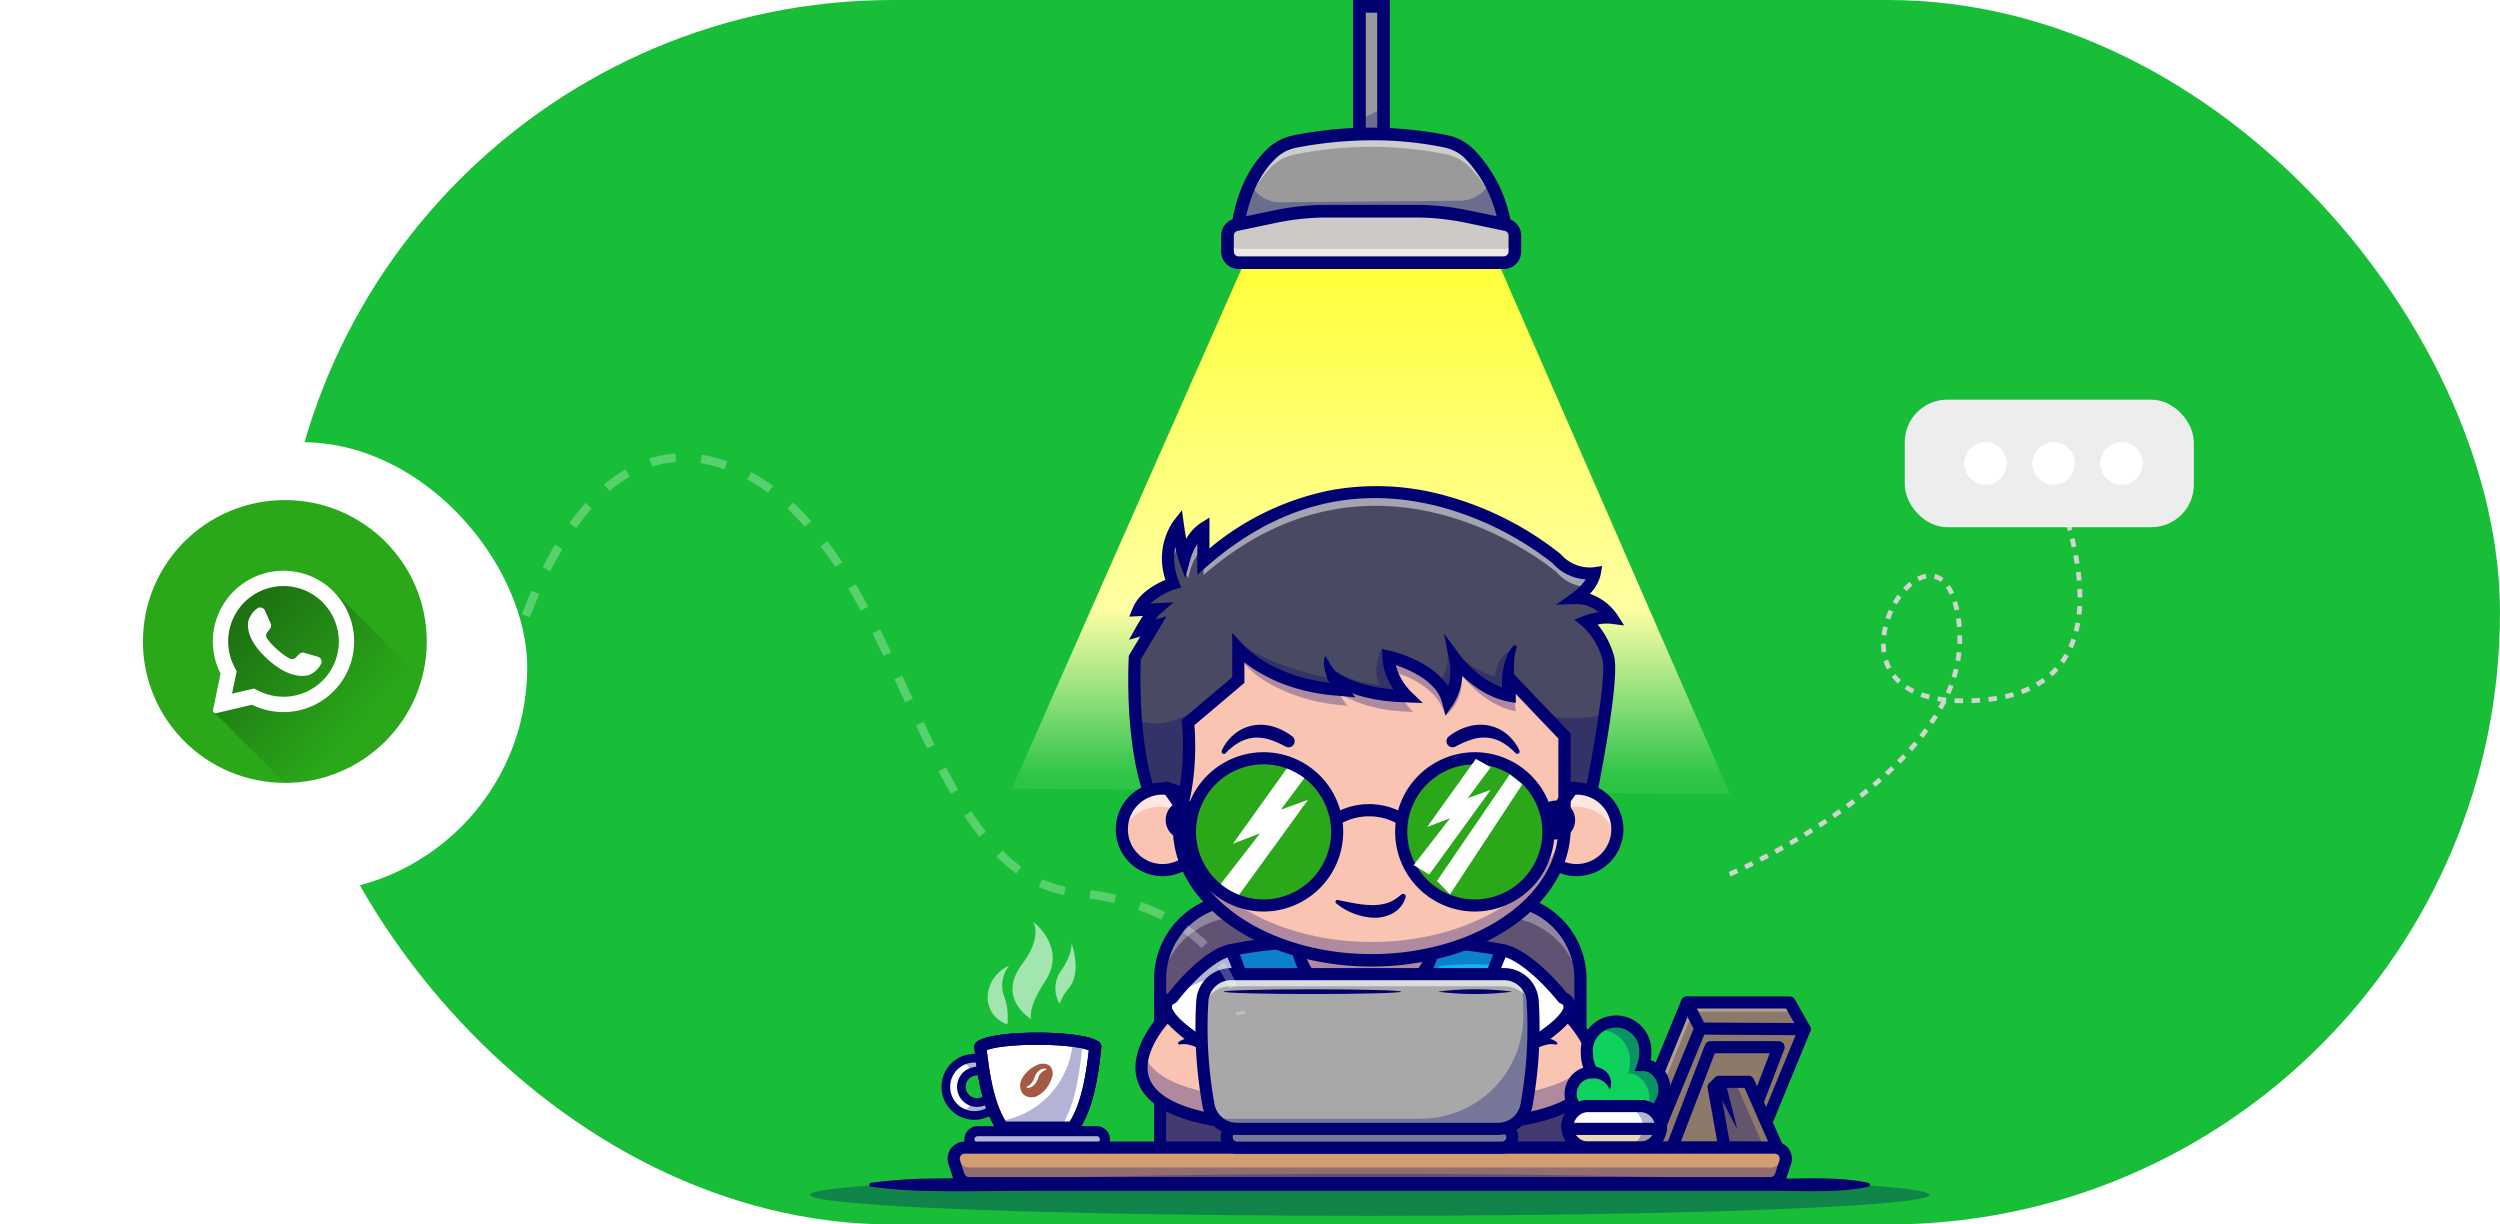 <svg xmlns="http://www.w3.org/2000/svg" xmlns:xlink="http://www.w3.org/1999/xlink" width="294" height="144" viewBox="0 0 294 144">
  <defs>
    <linearGradient id="linear-gradient" x1="0.5" y1="1.674" x2="0.5" y2="-0.3" gradientUnits="objectBoundingBox">
      <stop offset="0" stop-color="#fff"/>
      <stop offset="0.09" stop-color="#fffff8" stop-opacity="0"/>
      <stop offset="0.22" stop-color="#ffffe7" stop-opacity="0"/>
      <stop offset="0.36" stop-color="#ffffca" stop-opacity="0.102"/>
      <stop offset="0.52" stop-color="#ffffa2"/>
      <stop offset="0.69" stop-color="#ffff6e"/>
      <stop offset="0.87" stop-color="#ffff30"/>
      <stop offset="1" stop-color="#ff0"/>
    </linearGradient>
    <linearGradient id="linear-gradient-2" x1="0.164" y1="0.824" x2="0.897" y2="0.139" gradientUnits="objectBoundingBox">
      <stop offset="0" stop-color="#fff"/>
      <stop offset="0.56" stop-color="#fff"/>
      <stop offset="1" stop-color="#fff"/>
    </linearGradient>
    <linearGradient id="linear-gradient-3" x1="0.164" y1="0.824" x2="0.897" y2="0.139" xlink:href="#linear-gradient-2"/>
    <linearGradient id="linear-gradient-4" x1="0.17" y1="0.832" x2="0.874" y2="0.13" xlink:href="#linear-gradient-2"/>
    <filter id="Rectangle_15679" x="0" y="43" width="71" height="71" filterUnits="userSpaceOnUse">
      <feOffset dx="2" dy="3" input="SourceAlpha"/>
      <feGaussianBlur stdDeviation="3" result="blur"/>
      <feFlood flood-color="#465def" flood-opacity="0.141"/>
      <feComposite operator="in" in2="blur"/>
      <feComposite in="SourceGraphic"/>
    </filter>
    <linearGradient id="linear-gradient-5" x1="0.084" y1="0.138" x2="0.732" y2="0.8" gradientUnits="objectBoundingBox">
      <stop offset="0" stop-color="#1a6610"/>
      <stop offset="0.26" stop-color="#1a6610" stop-opacity="0.78"/>
      <stop offset="0.79" stop-color="#1a6610" stop-opacity="0.2"/>
      <stop offset="0.97" stop-color="#1a6610" stop-opacity="0"/>
    </linearGradient>
  </defs>
  <g id="Group_126386" data-name="Group 126386" transform="translate(16815 -3124)">
    <rect id="Rectangle_28753" data-name="Rectangle 28753" width="261" height="144" rx="72" transform="translate(-16782 3124)" fill="#18be37"/>
    <g id="_4200_3_03_Converted_" data-name="4200_3_03 [Converted]" transform="translate(-16719.766 3124)">
      <g id="Group_80804" data-name="Group 80804" transform="translate(23.76 30.893)">
        <path id="Path_259081" data-name="Path 259081" d="M601.77,844.263,629.1,782.42h29.866l27.257,62.488" transform="translate(-601.77 -782.42)" fill="url(#linear-gradient)"/>
      </g>
      <rect id="Rectangle_28754" data-name="Rectangle 28754" width="2.834" height="18.139" transform="translate(64.637 0.744)" fill="#9a9a9a"/>
      <path id="Path_259082" data-name="Path 259082" d="M1622.522,19.627H1618.2V0h4.322Zm-2.834-1.488h1.347V1.488h-1.347V18.139Z" transform="translate(-1554.307)" fill="#000072"/>
      <g id="Group_80805" data-name="Group 80805" transform="translate(64.637 12.683)" opacity="0.3">
        <path id="Path_259083" data-name="Path 259083" d="M1637.05,327.42h2.834v-6.2l-2.834,1.453Z" transform="translate(-1637.05 -321.22)" fill="#000072"/>
      </g>
      <path id="Path_259084" data-name="Path 259084" d="M1300.022,401.142a5.56,5.56,0,0,0-2.728-1.436,45.021,45.021,0,0,0-17.669.007,5.545,5.545,0,0,0-2.786,1.4c-3.8,3.6-4.09,9.429-4.09,9.429l31.6-.284a15.827,15.827,0,0,0-4.329-9.118Z" transform="translate(-1222.497 -383.087)" fill="#9a9a9a"/>
      <g id="Group_80806" data-name="Group 80806" transform="translate(50.254 15.748)" opacity="0.5">
        <path id="Path_259085" data-name="Path 259085" d="M1276.85,402.633a5.545,5.545,0,0,1,2.786-1.4,45.021,45.021,0,0,1,17.669-.007,5.557,5.557,0,0,1,2.728,1.436,15.143,15.143,0,0,1,4.029,7.6l.3,0a15.827,15.827,0,0,0-4.329-9.118,5.56,5.56,0,0,0-2.728-1.436,45.021,45.021,0,0,0-17.669.007,5.545,5.545,0,0,0-2.786,1.4c-3.8,3.6-4.09,9.429-4.09,9.429l.193,0A14.531,14.531,0,0,1,1276.85,402.633Z" transform="translate(-1272.76 -398.834)" fill="#fff"/>
      </g>
      <g id="Group_80807" data-name="Group 80807" transform="translate(50.253 21.432)" opacity="0.3">
        <path id="Path_259086" data-name="Path 259086" d="M1302.505,542.81a3.961,3.961,0,0,1-3.51,2.167l-21.117.19a3.972,3.972,0,0,1-3.583-2.166,17.211,17.211,0,0,0-1.545,5.834l31.6-.283A18.7,18.7,0,0,0,1302.505,542.81Z" transform="translate(-1272.75 -542.81)" fill="#000072"/>
      </g>
      <path id="Path_259087" data-name="Path 259087" d="M1252.95,393.32l.039-.787c.012-.25.346-6.17,4.321-9.933a6.27,6.27,0,0,1,3.159-1.592,45.976,45.976,0,0,1,17.959,0h0a6.289,6.289,0,0,1,3.093,1.629,16.515,16.515,0,0,1,4.547,9.534l.139.855Zm16.723-11.711a48.006,48.006,0,0,0-8.927.861,4.785,4.785,0,0,0-2.412,1.211c-2.743,2.6-3.55,6.485-3.776,8.137l29.885-.268a14.634,14.634,0,0,0-3.955-7.846,4.8,4.8,0,0,0-2.363-1.243h0A41.494,41.494,0,0,0,1269.673,381.609Z" transform="translate(-1203.478 -365.113)" fill="#000072"/>
      <path id="Path_259088" data-name="Path 259088" d="M1277.848,631.854v1.872a1.312,1.312,0,0,1-1.312,1.313h-31.173a1.312,1.312,0,0,1-1.312-1.312v-1.872a1.313,1.313,0,0,1,1.044-1.285l4.57-.955a29.955,29.955,0,0,1,6.129-.634h10.314a29.956,29.956,0,0,1,6.129.634l4.569.955A1.312,1.312,0,0,1,1277.848,631.854Z" transform="translate(-1194.93 -604.145)" fill="#ccc9c6"/>
      <g id="Group_80808" data-name="Group 80808" transform="translate(49.12 27.951)" opacity="0.6">
        <path id="Path_259089" data-name="Path 259089" d="M1276.525,709.223h-31.173a1.312,1.312,0,0,1-1.312-1.312v1.629a1.312,1.312,0,0,0,1.312,1.312h31.173a1.312,1.312,0,0,0,1.312-1.312V707.91A1.312,1.312,0,0,1,1276.525,709.223Z" transform="translate(-1244.04 -707.91)" fill="#fff"/>
      </g>
      <path id="Path_259090" data-name="Path 259090" d="M1258.429,617.686h-31.173a2.059,2.059,0,0,1-2.056-2.057v-1.872a2.065,2.065,0,0,1,1.636-2.013l4.569-.955a30.78,30.78,0,0,1,6.281-.649H1248a30.781,30.781,0,0,1,6.281.649l4.569.955a2.065,2.065,0,0,1,1.636,2.013v1.872A2.059,2.059,0,0,1,1258.429,617.686Zm-20.743-6.058a29.261,29.261,0,0,0-5.977.618l-4.57.955a.571.571,0,0,0-.452.556v1.872a.569.569,0,0,0,.569.569h31.173a.569.569,0,0,0,.569-.569v-1.872a.571.571,0,0,0-.452-.556l-4.57-.955a29.279,29.279,0,0,0-5.976-.618Z" transform="translate(-1176.824 -586.049)" fill="#000072"/>
      <path id="Path_259091" data-name="Path 259091" d="M411.878,3155.114a3.364,3.364,0,0,1-5.67,2.455,3.376,3.376,0,0,1,0-4.91,3.367,3.367,0,0,1,5.67,2.455Zm-1.225,0a1.89,1.89,0,0,0-.161-.757,1.911,1.911,0,0,0-.451-.621,1.836,1.836,0,0,0-1.378-.463,1.848,1.848,0,0,0,0,3.682,1.834,1.834,0,0,0,1.378-.463,1.857,1.857,0,0,0,.612-1.378Z" transform="translate(-389.153 -3027.303)" fill="#fff"/>
      <g id="Group_80809" data-name="Group 80809" transform="translate(17.823 124.443)" opacity="0.3">
        <path id="Path_259092" data-name="Path 259092" d="M455.38,3152.8a3.366,3.366,0,0,0-3.613-.861,3.526,3.526,0,0,0-.377.17,3.333,3.333,0,0,1,.925.691,3.239,3.239,0,0,1,.405.529,1.828,1.828,0,0,1,1.735.4,1.857,1.857,0,0,1,.612,1.378,1.887,1.887,0,0,1-.161.757,1.914,1.914,0,0,1-.451.621,1.834,1.834,0,0,1-1.378.463,1.863,1.863,0,0,1-.357-.066,3.276,3.276,0,0,1-.405.529,3.323,3.323,0,0,1-.925.691,3.476,3.476,0,0,0,.377.17,3.367,3.367,0,0,0,3.613-5.466Z" transform="translate(-451.39 -3151.736)" fill="#000072"/>
      </g>
      <path id="Path_259093" data-name="Path 259093" d="M396.115,3146.6a3.856,3.856,0,0,1-2.658-1.052,3.885,3.885,0,0,1,0-5.648,3.871,3.871,0,0,1,5.483.173,3.877,3.877,0,0,1-2.653,6.523c-.056,0-.113,0-.17,0Zm0-6.735a2.839,2.839,0,0,0-1.955.773,2.867,2.867,0,0,0,0,4.174,2.859,2.859,0,0,0,4.809-2.087v0a2.846,2.846,0,0,0-.772-1.951,2.9,2.9,0,0,0-1.956-.9c-.042,0-.085,0-.128,0Zm.308,5.216q-.1,0-.2-.009a2.355,2.355,0,0,1-1.559-3.913,2.378,2.378,0,0,1,1.561-.782,2.333,2.333,0,0,1,1.763.592,2.439,2.439,0,0,1,.575.791,2.382,2.382,0,0,1,.205.96v.009a2.387,2.387,0,0,1-.206.961,2.421,2.421,0,0,1-.57.786,2.339,2.339,0,0,1-1.565.605Zm0-3.7c-.037,0-.073,0-.109,0a1.35,1.35,0,0,0-.889.446,1.335,1.335,0,0,0,0,1.774,1.351,1.351,0,0,0,.89.448,1.329,1.329,0,0,0,.993-.334,1.345,1.345,0,0,0,.445-1,1.376,1.376,0,0,0-.117-.55,1.407,1.407,0,0,0-.332-.455A1.33,1.33,0,0,0,396.417,3141.383Z" transform="translate(-376.753 -3014.91)" fill="#000072"/>
      <path id="Path_259094" data-name="Path 259094" d="M518.951,3104.185h-8.272c-1.522-2.207-2.211-5.474-2.619-9.537,1.766-1.257,11.575-1.257,13.51,0C521.162,3098.711,520.473,3101.978,518.951,3104.185Z" transform="translate(-488 -2971.554)" fill="#fff"/>
      <path id="Path_259095" data-name="Path 259095" d="M501.612,3087.555h-8.271a.713.713,0,0,1-.587-.308c-1.435-2.081-2.255-5.033-2.742-9.871a.711.711,0,0,1,.3-.652c1.4-1,5.792-1.074,7.1-1.074s5.7.076,7.207,1.057a.713.713,0,0,1,.321.669c-.486,4.838-1.307,7.79-2.742,9.87a.712.712,0,0,1-.587.308Zm-7.887-1.426h7.5c1.108-1.777,1.809-4.406,2.244-8.407-2.245-.852-9.869-.862-11.991-.015.434,4.009,1.136,6.643,2.245,8.423Z" transform="translate(-470.661 -2954.211)" fill="#000072"/>
      <path id="Path_259096" data-name="Path 259096" d="M518.951,3104.185h-8.272c-1.522-2.207-2.211-5.474-2.619-9.537,1.766-1.257,11.575-1.257,13.51,0C521.162,3098.711,520.473,3101.978,518.951,3104.185Z" transform="translate(-488 -2971.554)" fill="#fff"/>
      <g id="Group_80810" data-name="Group 80810" transform="translate(28.888 110.897)" opacity="0.6">
        <path id="Path_259097" data-name="Path 259097" d="M733.522,2808.66s.229,1.12-1.2,3.232a3.541,3.541,0,0,0-.178,3.921,5.83,5.83,0,0,1,1.145-1.935C734.769,2811.969,733.522,2808.66,733.522,2808.66Z" transform="translate(-731.642 -2808.66)" fill="#fff"/>
      </g>
      <g id="Group_80811" data-name="Group 80811" transform="translate(20.91 113.573)" opacity="0.6">
        <path id="Path_259098" data-name="Path 259098" d="M532.106,2876.44a3.7,3.7,0,0,0-.611,3.5,7.239,7.239,0,0,1,.407,3.394,3.329,3.329,0,0,1-2.316-3.038,4.116,4.116,0,0,1,2.52-3.854Z" transform="translate(-529.58 -2876.44)" fill="#fff"/>
      </g>
      <g id="Group_80812" data-name="Group 80812" transform="translate(23.838 108.414)" opacity="0.6">
        <path id="Path_259099" data-name="Path 259099" d="M606.172,2745.79s1.147,1.711-1.274,4.922c-3.123,4.141,1.052,6.517,1.052,6.517s-.535-1.2,1.6-4.413c2.681-4.039-1.374-7.026-1.374-7.026Z" transform="translate(-603.739 -2745.79)" fill="#fff"/>
      </g>
      <path id="Path_259100" data-name="Path 259100" d="M629.86,3168.257a1.508,1.508,0,0,0-1.568.037l-.047.024a3.517,3.517,0,0,0-1.657,1.605,1.707,1.707,0,0,0-.03,1.36,1.089,1.089,0,0,0,.469.538,1.437,1.437,0,0,0,.585.188,1.644,1.644,0,0,0,.827-.145,3.471,3.471,0,0,0,1.665-2v0l.017-.049a1.318,1.318,0,0,0-.262-1.557Zm-.748.7a1.4,1.4,0,0,0-.558.786,2.159,2.159,0,0,1-.341.664,1.4,1.4,0,0,1-.5.413c-.339.15-.543.065-.528,0s.186-.121.4-.294a1.515,1.515,0,0,0,.305-.351,2.47,2.47,0,0,0,.24-.525,1.754,1.754,0,0,1,.37-.631,1.259,1.259,0,0,1,.511-.335c.33-.1.527-.028.514.027s-.187.1-.405.245Z" transform="translate(-601.697 -3042.969)" fill="#a55942"/>
      <path id="Path_259101" data-name="Path 259101" d="M501.612,3087.555h-8.271a.713.713,0,0,1-.587-.308c-1.435-2.081-2.255-5.033-2.742-9.871a.711.711,0,0,1,.3-.652c1.4-1,5.792-1.074,7.1-1.074s5.7.076,7.207,1.057a.713.713,0,0,1,.321.669c-.486,4.838-1.307,7.79-2.742,9.87a.712.712,0,0,1-.587.308Zm-7.887-1.426h7.5c1.108-1.777,1.809-4.407,2.244-8.407-2.245-.852-9.869-.862-11.991-.015.434,4.009,1.136,6.643,2.245,8.423Z" transform="translate(-470.661 -2954.211)" fill="#000072"/>
      <path id="Path_259102" data-name="Path 259102" d="M490.369,3371.045h-14a.967.967,0,1,1,0-1.935h14a.967.967,0,1,1,0,1.935Z" transform="translate(-456.629 -3236.085)" fill="#fff"/>
      <g id="Group_80813" data-name="Group 80813" transform="translate(18.771 133.026)" opacity="0.3">
        <path id="Path_259103" data-name="Path 259103" d="M490.369,3371.045h-14a.967.967,0,1,1,0-1.935h14a.967.967,0,1,1,0,1.935Z" transform="translate(-475.4 -3369.11)" fill="#000072"/>
      </g>
      <path id="Path_259104" data-name="Path 259104" d="M475.961,3357.229h-14a1.559,1.559,0,1,1,0-3.119h14a1.559,1.559,0,1,1,0,3.119Zm-14-1.935a.375.375,0,0,0,0,.75h14a.375.375,0,0,0,0-.75Z" transform="translate(-442.222 -3221.677)" fill="#000072"/>
      <path id="Path_259105" data-name="Path 259105" d="M1092.853,2709.4H1043.42v-19.887a9.292,9.292,0,0,1,9.292-9.292h30.85a9.292,9.292,0,0,1,9.292,9.292Z" transform="translate(-1002.222 -2574.395)" fill="#5f5272"/>
      <g id="Group_80814" data-name="Group 80814" transform="translate(41.199 119.732)" opacity="0.3">
        <path id="Path_259106" data-name="Path 259106" d="M1079.607,3045.881h-22.717a13.461,13.461,0,0,1-13.461-13.461v15.273h49.433v-15.068a13.255,13.255,0,0,1-13.255,13.255Z" transform="translate(-1043.43 -3032.42)" fill="#000072"/>
      </g>
      <g id="Group_80815" data-name="Group 80815" transform="translate(41.198 105.825)" opacity="0.3">
        <path id="Path_259107" data-name="Path 259107" d="M1083.562,2680.21h-30.85a9.292,9.292,0,0,0-9.292,9.292v2.046a9.292,9.292,0,0,1,9.292-9.292h30.85a9.292,9.292,0,0,1,9.292,9.292V2689.5A9.292,9.292,0,0,0,1083.562,2680.21Z" transform="translate(-1043.42 -2680.21)" fill="#fff"/>
      </g>
      <path id="Path_259108" data-name="Path 259108" d="M1075.516,2692.765h-49.433a.713.713,0,0,1-.713-.713v-19.887a10.016,10.016,0,0,1,10-10h30.85a10.016,10.016,0,0,1,10.005,10v19.887a.713.713,0,0,1-.713.713Zm-48.721-1.426H1074.8v-19.175a8.589,8.589,0,0,0-8.579-8.579h-30.85a8.589,8.589,0,0,0-8.579,8.579v19.175Z" transform="translate(-984.884 -2557.048)" fill="#000072"/>
      <path id="Path_259109" data-name="Path 259109" d="M2044.13,3033.2v-9.338c1.592,1.089,4.264-.041,4.264-.041,2.448-1.519,3.609-2.633,4.085-3.44C2052.479,3020.38,2063.77,3031.212,2044.13,3033.2Z" transform="translate(-1963.42 -2901.124)" fill="#f9c4b2"/>
      <path id="Path_259110" data-name="Path 259110" d="M2026.793,3016.563a.713.713,0,0,1-.713-.713v-9.337a.713.713,0,0,1,1.115-.588c1.011.691,2.847.187,3.536-.089,2.518-1.569,3.455-2.587,3.8-3.166a.713.713,0,0,1,1.107-.152c.187.179,4.558,4.435,3.182,8.428-1.044,3.028-5.066,4.917-11.953,5.613a.646.646,0,0,1-.072,0Zm.713-8.982v7.473c5.724-.68,9.163-2.255,9.964-4.57.826-2.39-1.228-5.15-2.265-6.341a17.081,17.081,0,0,1-3.771,2.934.772.772,0,0,1-.1.051A7.113,7.113,0,0,1,2027.505,3007.581Z" transform="translate(-1946.083 -2883.776)" fill="#000072"/>
      <ellipse id="Ellipse_6691" data-name="Ellipse 6691" cx="9.47" cy="7.346" rx="9.47" ry="7.346" transform="translate(55.734 107.183)" fill="#f9c4b2"/>
      <path id="Path_259111" data-name="Path 259111" d="M1069.748,2838.12c.03,1.609-.444,2.509-1.12,2.983v0c-1.544,1.087-4.132-.043-4.132-.043-2.375-1.52-3.5-2.634-3.961-3.44-.843-1.465.491-1.912.491-1.912s2.851-3.8,5.77-5.228a5.8,5.8,0,0,1,1.1-.373S1069.646,2832.843,1069.748,2838.12Z" transform="translate(-1018.392 -2718.366)" fill="#fff"/>
      <path id="Path_259112" data-name="Path 259112" d="M1049.606,2824.949a7.541,7.541,0,0,1-2.707-.571.7.7,0,0,1-.1-.053,12.774,12.774,0,0,1-4.2-3.685,2.118,2.118,0,0,1-.263-1.856,1.888,1.888,0,0,1,.916-.987c.575-.74,3.175-3.955,5.914-5.292a6.476,6.476,0,0,1,1.238-.423.713.713,0,0,1,.775.306c.076.119,1.861,2.965,1.966,8.38h0a4.018,4.018,0,0,1-1.38,3.55c-.014.011-.028.022-.043.032a3.634,3.634,0,0,1-2.122.6Zm-2.087-1.857c.654.271,2.384.762,3.356.115l.033-.025a2.7,2.7,0,0,0,.817-2.386h0a17.485,17.485,0,0,0-1.5-7.18,3.509,3.509,0,0,0-.43.169c-2.727,1.332-5.485,4.979-5.513,5.015a.716.716,0,0,1-.343.248.519.519,0,0,0-.268.245.887.887,0,0,0,.168.636c.333.58,1.241,1.6,3.677,3.162Z" transform="translate(-1001.081 -2701.028)" fill="#000072"/>
      <path id="Path_259113" data-name="Path 259113" d="M999.221,3023.863v9.335c-19.041-1.986-8.093-12.818-8.093-12.818.462.806,1.586,1.92,3.961,3.44,0,0,2.589,1.13,4.132.043Z" transform="translate(-948.985 -2901.124)" fill="#f9c4b2"/>
      <g id="Group_80816" data-name="Group 80816" transform="translate(80.71 123.919)" opacity="0.3">
        <path id="Path_259114" data-name="Path 259114" d="M2044.13,3143.548v3.087c10.944-1.106,12.283-4.96,11.324-8.155C2054.634,3140.73,2051.651,3142.788,2044.13,3143.548Z" transform="translate(-2044.13 -3138.48)" fill="#000072"/>
      </g>
      <g id="Group_80817" data-name="Group 80817" transform="translate(39.011 123.92)" opacity="0.3">
        <path id="Path_259115" data-name="Path 259115" d="M988.274,3138.5c-.93,3.2.368,7.048,10.978,8.154v-3.087C991.961,3142.807,989.069,3140.75,988.274,3138.5Z" transform="translate(-988.028 -3138.5)" fill="#000072"/>
      </g>
      <path id="Path_259116" data-name="Path 259116" d="M981.873,3016.574a.624.624,0,0,1-.074,0c-6.634-.692-10.531-2.558-11.581-5.547-1.408-4,2.878-8.305,3.061-8.487a.713.713,0,0,1,1.12.152c.332.579,1.24,1.6,3.677,3.161.661.274,2.422.773,3.388.093a.713.713,0,0,1,1.123.583v9.335a.713.713,0,0,1-.713.713Zm-8.153-12.4c-1.02,1.215-3,3.988-2.157,6.379.8,2.281,4.116,3.834,9.6,4.51V3007.6a6.788,6.788,0,0,1-3.7-.463.7.7,0,0,1-.1-.053,16.788,16.788,0,0,1-3.636-2.909Z" transform="translate(-931.638 -2883.787)" fill="#000072"/>
      <path id="Path_259117" data-name="Path 259117" d="M1099.258,3090.667a2.392,2.392,0,0,0-.259-.138c-.094-.046-.19-.089-.287-.129a5,5,0,0,0-.6-.206,2.451,2.451,0,0,0-1.232-.066l-.013,0a.161.161,0,0,1-.137-.284,2.409,2.409,0,0,1,.678-.354,4.1,4.1,0,0,1,.743-.17,5.793,5.793,0,0,1,.755-.054c.126,0,.252,0,.38.006a3.877,3.877,0,0,1,.4.033l.1.014a.741.741,0,1,1-.525,1.345Z" transform="translate(-1053.369 -2967.291)" fill="#000072"/>
      <path id="Path_259118" data-name="Path 259118" d="M2132.142,3089.309a3.827,3.827,0,0,1,.4-.033c.127-.005.253-.008.38-.006a5.865,5.865,0,0,1,.754.054,4.057,4.057,0,0,1,.743.17,2.426,2.426,0,0,1,.678.354.161.161,0,0,1-.137.285l-.012,0a2.455,2.455,0,0,0-1.231.066,4.836,4.836,0,0,0-.6.207c-.1.04-.193.083-.287.128a2.483,2.483,0,0,0-.259.138.741.741,0,1,1-.529-1.344l.1-.014Z" transform="translate(-2047.257 -2967.292)" fill="#000072"/>
      <path id="Path_259119" data-name="Path 259119" d="M1284.948,2817.561v12.223h-30.475v-12.223c.677-.475,1.151-1.375,1.12-2.984-.1-5.276-1.853-8.01-1.853-8.01a51.372,51.372,0,0,1,7.769-.968s.159,6.619,7.967,6.619,8.215-6.619,8.215-6.619a54.619,54.619,0,0,1,8.016.968s-1.808,2.733-1.912,8.01a3.246,3.246,0,0,0,1.152,2.984Z" transform="translate(-1204.238 -2694.823)" fill="#11b6ef"/>
      <path id="Path_259120" data-name="Path 259120" d="M1267.621,2813.164h-30.475a.713.713,0,0,1-.713-.713v-12.223a.714.714,0,0,1,.3-.583,2.7,2.7,0,0,0,.817-2.386,16,16,0,0,0-1.742-7.641.714.714,0,0,1,.426-1.073,49.976,49.976,0,0,1,7.9-.987.713.713,0,0,1,.762.694c.007.24.261,5.923,7.255,5.923s7.5-5.684,7.5-5.926a.715.715,0,0,1,.76-.691,53.156,53.156,0,0,1,8.139.986.713.713,0,0,1,.424,1.085,15.589,15.589,0,0,0-1.794,7.63,2.651,2.651,0,0,0,.843,2.381.713.713,0,0,1,.31.588v12.223a.713.713,0,0,1-.713.713Zm-29.762-1.425h29.049v-11.166a4.162,4.162,0,0,1-1.152-3.343,18.689,18.689,0,0,1,1.552-7.495,61.255,61.255,0,0,0-6.321-.71c-.331,1.858-1.86,6.574-8.838,6.574s-8.269-4.712-8.591-6.572a57.528,57.528,0,0,0-6.086.707,19.179,19.179,0,0,1,1.508,7.5,4.228,4.228,0,0,1-1.12,3.337v11.171Z" transform="translate(-1186.91 -2677.491)" fill="#000072"/>
      <g id="Group_80818" data-name="Group 80818" transform="translate(43.438 110.488)" opacity="0.3">
        <path id="Path_259121" data-name="Path 259121" d="M1100.141,2804.607s4.349-3.607,14.907-2.686c0,0-1.05,3.433,3.668,4.383s12.117-4.888,12.117-4.888,6.34-.878,11.248.919a5.776,5.776,0,0,0-3.909-2.786c-2.719-.475-8.016-.967-8.016-.967s-18.46-1.091-23.952.967a14.18,14.18,0,0,0-6.064,5.058Z" transform="translate(-1100.14 -2798.294)" fill="#000072"/>
      </g>
      <path id="Path_259122" data-name="Path 259122" d="M2024.4,2837.622c-.477.807-1.638,1.92-4.085,3.44,0,0-2.672,1.13-4.265.041a3.245,3.245,0,0,1-1.152-2.983c.1-5.277,1.912-8.01,1.912-8.01a6.153,6.153,0,0,1,1.132.373c3.01,1.426,5.95,5.228,5.95,5.228s1.377.448.507,1.912Z" transform="translate(-1935.335 -2718.366)" fill="#fff"/>
      <path id="Path_259123" data-name="Path 259123" d="M2000.483,2824.936a3.8,3.8,0,0,1-2.171-.594,3.943,3.943,0,0,1-1.463-3.586c.107-5.421,1.952-8.27,2.031-8.389a.713.713,0,0,1,.765-.3,6.731,6.731,0,0,1,1.268.421c2.822,1.336,5.5,4.554,6.093,5.289a1.907,1.907,0,0,1,.952,1.006,2.091,2.091,0,0,1-.28,1.852c-.628,1.062-2.042,2.266-4.323,3.682a.694.694,0,0,1-.1.051A7.938,7.938,0,0,1,2000.483,2824.936Zm2.5-1.224h0Zm-3.154-10.116a16.965,16.965,0,0,0-1.551,7.188,2.65,2.65,0,0,0,.843,2.381c1.011.691,2.848.187,3.536-.089,2.519-1.569,3.455-2.586,3.8-3.165h0a.856.856,0,0,0,.173-.619.558.558,0,0,0-.3-.255.678.678,0,0,1-.333-.238c-.029-.037-2.875-3.685-5.692-5.02a3.8,3.8,0,0,0-.476-.181Z" transform="translate(-1918.004 -2701.017)" fill="#000072"/>
      <path id="Path_259124" data-name="Path 259124" d="M2455.5,2988.862l-5.733,13.93H2434.63l7.026-17.072h12.071Z" transform="translate(-2338.501 -2867.833)" fill="#8c7969"/>
      <g id="Group_80819" data-name="Group 80819" transform="translate(96.129 117.888)" opacity="0.3">
        <path id="Path_259125" data-name="Path 259125" d="M2442.374,2986.8h11.963l-.61-1.082h-12.071l-7.026,17.072h1.163Z" transform="translate(-2434.63 -2985.72)" fill="#fff"/>
      </g>
      <path id="Path_259126" data-name="Path 259126" d="M2432.423,2986.158h-15.135a.714.714,0,0,1-.66-.985l7.026-17.072a.713.713,0,0,1,.659-.441h12.071a.713.713,0,0,1,.621.363l1.772,3.143a.714.714,0,0,1,.038.621l-5.733,13.93a.712.712,0,0,1-.659.441Zm-14.072-1.426h13.594l5.419-13.168-1.4-2.479h-11.177l-6.439,15.647Z" transform="translate(-2321.158 -2850.485)" fill="#000072"/>
      <path id="Path_259127" data-name="Path 259127" d="M2558.874,3114.127a.714.714,0,0,1-.665-.968l4.16-10.844H2555.9l-4.356,11.354a.713.713,0,1,1-1.331-.51l4.531-11.812a.714.714,0,0,1,.666-.458h7.994a.713.713,0,0,1,.666.968l-4.531,11.812a.713.713,0,0,1-.666.458Z" transform="translate(-2449.478 -2978.454)" fill="#000072"/>
      <path id="Path_259128" data-name="Path 259128" d="M2646.977,3046.938h0l-12.285-.072a.713.713,0,0,1,0-1.426h0l12.284.072a.713.713,0,0,1,0,1.426Z" transform="translate(-2529.98 -2925.194)" fill="#000072"/>
      <path id="Path_259129" data-name="Path 259129" d="M2488.984,2986.152a.713.713,0,0,1-.659-.984l5.629-13.7-1.41-2.78a.713.713,0,0,1,1.271-.645l1.558,3.071a.712.712,0,0,1,.023.594l-5.753,14a.712.712,0,0,1-.659.442Z" transform="translate(-2390.024 -2850.479)" fill="#000072"/>
      <path id="Path_259130" data-name="Path 259130" d="M2693.283,3229.849l-1.273-7.1.637-.636h3.462l3.42,7.784-6.247-.045" transform="translate(-2585.719 -3094.888)" fill="#8c7969"/>
      <path id="Path_259131" data-name="Path 259131" d="M2682.19,3213.259h-.005l-6.246-.045a.712.712,0,0,1-.7-.587l-1.273-7.1a.714.714,0,0,1,.2-.63l.636-.636a.714.714,0,0,1,.5-.209h3.462a.712.712,0,0,1,.653.426l3.42,7.783a.713.713,0,0,1-.653,1Zm-5.649-1.466,4.554.033-2.791-6.35h-2.7l-.164.164Z" transform="translate(-2568.38 -3077.542)" fill="#000072"/>
      <g id="Group_80820" data-name="Group 80820" transform="translate(106.291 127.221)" opacity="0.3">
        <path id="Path_259132" data-name="Path 259132" d="M2693.283,3229.849l4.663.033-3.416-7.772h-1.884l-.637.636Z" transform="translate(-2692.01 -3222.11)" fill="#000072"/>
      </g>
      <path id="Path_259133" data-name="Path 259133" d="M2692.62,3215.62l1.473,5.806-2.8-5.293Z" transform="translate(-2585.027 -3088.655)" fill="#000072"/>
      <path id="Path_259134" data-name="Path 259134" d="M2268.606,3048.433a4.035,4.035,0,0,1-.633-2.191,3.445,3.445,0,1,1,6.857,0,4.118,4.118,0,0,1-.228,1.346,2.329,2.329,0,0,1,.9.179,3.046,3.046,0,0,1,1.265,4.081,3.325,3.325,0,0,1-2.792,2.139l-6.718-.878a2.529,2.529,0,0,1,1.336-4.676" transform="translate(-2176.587 -2922.332)" fill="#0fd15d"/>
      <g id="Group_80821" data-name="Group 80821" transform="translate(92.454 120.128)" opacity="0.3">
        <path id="Path_259135" data-name="Path 259135" d="M2348.027,3047.767a2.331,2.331,0,0,0-.9-.179,4.123,4.123,0,0,0,.229-1.346,3.618,3.618,0,0,0-3.43-3.782,3.252,3.252,0,0,0-2.359,1.042,3.127,3.127,0,0,1,.577-.058,3.618,3.618,0,0,1,3.43,3.782,4.117,4.117,0,0,1-.228,1.346,2.324,2.324,0,0,1,.9.179,3.046,3.046,0,0,1,1.264,4.081,3.79,3.79,0,0,1-.726,1.124,3.4,3.4,0,0,0,2.508-2.109A3.046,3.046,0,0,0,2348.027,3047.767Z" transform="translate(-2341.57 -3042.46)" fill="#000072"/>
      </g>
      <path id="Path_259136" data-name="Path 259136" d="M2314.787,3178.218a2.035,2.035,0,0,0-1.944-1.249.762.762,0,0,1-.8-.713.728.728,0,0,1,.8-.713C2315.706,3175.926,2314.9,3178.519,2314.787,3178.218Z" transform="translate(-2220.752 -3050.155)" fill="#000072"/>
      <path id="Path_259137" data-name="Path 259137" d="M2256.591,3037.364l-6.931-.905-.131-.082a3.242,3.242,0,0,1,.672-5.823,4.829,4.829,0,0,1-.287-1.65,4.155,4.155,0,1,1,8.283,0,4.79,4.79,0,0,1-.062.763,2.851,2.851,0,0,1,.294.106,3.757,3.757,0,0,1,1.645,5.013,4.017,4.017,0,0,1-3.421,2.575l-.061,0Zm-6.427-2.278,6.486.847a2.65,2.65,0,0,0,2.108-1.7,2.348,2.348,0,0,0-.884-3.148,1.617,1.617,0,0,0-.625-.124l-.992-.007.323-.938a3.412,3.412,0,0,0,.189-1.114,2.736,2.736,0,1,0-5.432,0,3.319,3.319,0,0,0,.52,1.805.713.713,0,0,1-.213.985.693.693,0,0,1-.4.114h-.006a1.816,1.816,0,0,0-1.077,3.278Z" transform="translate(-2159.24 -2904.994)" fill="#000072"/>
      <path id="Path_259138" data-name="Path 259138" d="M2265.138,3299.208h-6.11a2.444,2.444,0,0,1,0-4.888h6.11a2.444,2.444,0,0,1,0,4.888Z" transform="translate(-2167.485 -3164.248)" fill="#ead9b9"/>
      <path id="Path_259139" data-name="Path 259139" d="M2247.814,3282.583h-6.11a3.156,3.156,0,1,1,0-6.313h6.11a3.156,3.156,0,1,1,0,6.313Zm-6.11-4.888a1.731,1.731,0,0,0-1.719,1.934,1.731,1.731,0,0,0,1.719,1.528h6.11a1.732,1.732,0,0,0,1.719-1.528,1.731,1.731,0,0,0-1.72-1.934h-6.11Z" transform="translate(-2150.161 -3146.91)" fill="#000072"/>
      <path id="Path_259140" data-name="Path 259140" d="M2265.209,3294.32h-6.11a2.443,2.443,0,0,0-2.43,2.682h10.97a2.443,2.443,0,0,0-2.43-2.682Z" transform="translate(-2167.556 -3164.247)" fill="#fff"/>
      <path id="Path_259141" data-name="Path 259141" d="M2250.294,3280.377h-10.97a.713.713,0,0,1-.71-.643,3.155,3.155,0,0,1,3.139-3.465h6.11a3.155,3.155,0,0,1,3.139,3.465.713.713,0,0,1-.709.644Zm-10.2-1.425h9.439a1.73,1.73,0,0,0-.385-.689,1.708,1.708,0,0,0-1.28-.567h-6.11a1.706,1.706,0,0,0-1.28.567,1.728,1.728,0,0,0-.385.689Z" transform="translate(-2150.211 -3146.91)" fill="#000072"/>
      <g id="Group_80822" data-name="Group 80822" transform="translate(95.497 130.073)" opacity="0.3">
        <path id="Path_259142" data-name="Path 259142" d="M2420.8,3294.32h-2.156a2.444,2.444,0,0,1,0,4.888h2.156a2.444,2.444,0,0,0,0-4.888Z" transform="translate(-2418.64 -3294.32)" fill="#000072"/>
      </g>
      <path id="Path_259143" data-name="Path 259143" d="M524.557,3422.275H430.329a1.306,1.306,0,0,1-1.242-.9l-.509-1.564a1.305,1.305,0,0,1,1.242-1.709h95.245a1.306,1.306,0,0,1,1.242,1.709l-.509,1.564A1.305,1.305,0,0,1,524.557,3422.275Z" transform="translate(-411.595 -3283.14)" fill="#d19d71"/>
      <g id="Group_80823" data-name="Group 80823" transform="translate(16.92 135.472)" opacity="0.3">
        <path id="Path_259144" data-name="Path 259144" d="M525.812,3431.989a1.305,1.305,0,0,1-1.242.9H430.342a1.306,1.306,0,0,1-1.242-.9l-.3-.928a1.3,1.3,0,0,0-.207,1.2l.509,1.564a1.306,1.306,0,0,0,1.242.9h94.228a1.305,1.305,0,0,0,1.242-.9l.508-1.564a1.3,1.3,0,0,0-.206-1.2l-.3.928Z" transform="translate(-428.528 -3431.06)" fill="#000072"/>
      </g>
      <path id="Path_259145" data-name="Path 259145" d="M507.2,3405.65H412.974a2.014,2.014,0,0,1-1.92-1.394l-.509-1.564a2.019,2.019,0,0,1,1.92-2.643H507.71a2.018,2.018,0,0,1,1.919,2.643l-.509,1.564a2.013,2.013,0,0,1-1.919,1.394Zm-94.736-4.175a.593.593,0,0,0-.564.776l.509,1.564a.592.592,0,0,0,.564.41H507.2a.591.591,0,0,0,.564-.409l.509-1.564a.593.593,0,0,0-.564-.776H412.465Z" transform="translate(-394.239 -3265.803)" fill="#000072"/>
      <path id="Path_259146" data-name="Path 259146" d="M1274.02,3359.173h-31.169a1.211,1.211,0,0,1,0-2.423h31.169a1.211,1.211,0,0,1,0,2.423Z" transform="translate(-1192.615 -3224.213)" fill="#a8a8a8"/>
      <g id="Group_80824" data-name="Group 80824" transform="translate(49.025 132.538)" opacity="0.3">
        <path id="Path_259147" data-name="Path 259147" d="M1274.02,3359.173h-31.169a1.211,1.211,0,0,1,0-2.423h31.169a1.211,1.211,0,0,1,0,2.423Z" transform="translate(-1241.64 -3356.75)" fill="#000072"/>
      </g>
      <path id="Path_259148" data-name="Path 259148" d="M1256.683,3342.548h-31.169a1.924,1.924,0,0,1,0-3.848h31.169a1.924,1.924,0,0,1,0,3.848Zm-31.169-2.422a.5.5,0,0,0,0,1h31.169a.5.5,0,0,0,0-1Z" transform="translate(-1175.278 -3206.875)" fill="#000072"/>
      <path id="Path_259149" data-name="Path 259149" d="M1201.7,2919.635h-30.742a3.381,3.381,0,0,1-3.319-2.755,50.759,50.759,0,0,1-.736-12.266,3.373,3.373,0,0,1,3.37-3.174h32.11a3.373,3.373,0,0,1,3.37,3.173,50.692,50.692,0,0,1-.736,12.266A3.381,3.381,0,0,1,1201.7,2919.635Z" transform="translate(-1120.741 -2786.88)" fill="#a8a8a8"/>
      <g id="Group_80825" data-name="Group 80825" transform="translate(46.071 114.56)" opacity="0.6">
        <path id="Path_259150" data-name="Path 259150" d="M1166.93,2906.029a3.373,3.373,0,0,1,3.37-3.174h32.11a3.373,3.373,0,0,1,3.37,3.174c.048.828.073,1.633.084,2.417.017-1.221-.007-2.5-.084-3.843a3.373,3.373,0,0,0-3.37-3.173H1170.3a3.373,3.373,0,0,0-3.37,3.174c-.077,1.339-.1,2.621-.083,3.84C1166.857,2907.661,1166.883,2906.857,1166.93,2906.029Z" transform="translate(-1166.842 -2901.43)" fill="#fff"/>
      </g>
      <g id="Group_80826" data-name="Group 80826" transform="translate(47.31 115.037)" opacity="0.3">
        <path id="Path_259151" data-name="Path 259151" d="M1235.9,2916.216a3.359,3.359,0,0,0-1.645-2.7,3.346,3.346,0,0,1,.459,1.51q.086,1.5.089,2.9a12.082,12.082,0,0,1-12.089,12.119h-22.8a3.356,3.356,0,0,1-1.718-.472,3.373,3.373,0,0,0,2.9,1.659h30.742a3.382,3.382,0,0,0,3.319-2.755,50.7,50.7,0,0,0,.736-12.266Z" transform="translate(-1198.2 -2913.52)" fill="#000072"/>
      </g>
      <ellipse id="Ellipse_6692" data-name="Ellipse 6692" cx="10.437" cy="0.28" rx="10.437" ry="0.28" transform="translate(48.674 116.339)" fill="#000072"/>
      <path id="Path_259152" data-name="Path 259152" d="M1879.377,2946.77a34.371,34.371,0,0,1-8.757,0,34.371,34.371,0,0,1,8.757,0Z" transform="translate(-1796.76 -2830.151)" fill="#000072"/>
      <path id="Path_259154" data-name="Path 259154" d="M1184.367,2903.01h-30.742a4.1,4.1,0,0,1-4.019-3.335,51.443,51.443,0,0,1-.747-12.439,4.087,4.087,0,0,1,4.082-3.846h32.11a4.087,4.087,0,0,1,4.082,3.845,51.375,51.375,0,0,1-.748,12.44,4.1,4.1,0,0,1-4.019,3.334Zm-31.426-18.195a2.66,2.66,0,0,0-2.659,2.5,50.007,50.007,0,0,0,.724,12.091,2.674,2.674,0,0,0,2.619,2.177h30.742a2.674,2.674,0,0,0,2.618-2.176,49.928,49.928,0,0,0,.724-12.092,2.661,2.661,0,0,0-2.659-2.5h-32.11Z" transform="translate(-1103.411 -2769.543)" fill="#000072"/>
      <path id="Path_259155" data-name="Path 259155" d="M966.658,1485.327s-.776,13.805,3.513,19.449,49.437,0,49.437,0,3.53-16.6,2.715-19.449a8.73,8.73,0,0,0-2.579-4.243,7.043,7.043,0,0,1,3.029-.433,5.309,5.309,0,0,0-4.234-2.333s1.952-1.375,2.206-2.9a5.26,5.26,0,0,1-4.5-1.731s-20.739-17.786-41.528.34v-3.869a6.071,6.071,0,0,0-2.232,3.488,22.167,22.167,0,0,1-.764-3.87,7.223,7.223,0,0,0-.56,6.848s-3.182.967-4.073,3.131l2.088-.1a9.606,9.606,0,0,0-1.731,2.418l1.4-.407-2.189,3.666Z" transform="translate(-928.438 -1408.001)" fill="#494963"/>
      <g id="Group_80827" data-name="Group 80827" transform="translate(42.195 61.882)" opacity="0.5">
        <path id="Path_259156" data-name="Path 259156" d="M1069.7,1569.854c.687,2.81,1.289,3.5,1.289,3.5.451-2.6,1.729-3.423,1.729-3.423l-.263-2.583a6.071,6.071,0,0,0-1.867,3.7,22.169,22.169,0,0,1-1.152-3.772,6.939,6.939,0,0,0-.5,5.24,6.3,6.3,0,0,1,.762-2.657Z" transform="translate(-1068.661 -1567.27)" fill="#fff"/>
      </g>
      <g id="Group_80828" data-name="Group 80828" transform="translate(46.295 57.878)" opacity="0.5">
        <path id="Path_259157" data-name="Path 259157" d="M1214.038,1475.29a4.974,4.974,0,0,0,2.789,1.638,6.643,6.643,0,0,0,1.306-1.488,5.2,5.2,0,0,1-4.108-1.76s-20.73-17.778-41.515.328v1.621c20.79-18.125,41.528-.34,41.528-.34Z" transform="translate(-1172.51 -1465.876)" fill="#fff"/>
      </g>
      <g id="Group_80829" data-name="Group 80829" transform="translate(38.333 74.543)" opacity="0.3">
        <path id="Path_259158" data-name="Path 259158" d="M1018.824,1897.571l-4.2-4.2.074-1.392.741-2.324s-2.037.458-2.342,3.259a9.061,9.061,0,0,1-5.855-4.888s1.12,3.767-.967,5.906l-6.466-4.277a5.114,5.114,0,0,0-.357,4.277s-5.906-.475-6.415-3.725a4.43,4.43,0,0,0,1.493,3.133s-9.606-1.665-12.287-5.4v5.634s-6.869,6.983-11.393,4.306c.315,4.251,1.177,9.367,3.4,12.292,4.289,5.644,49.437,0,49.437,0s1.5-7.039,2.316-12.736a18.761,18.761,0,0,1-7.178.135Z" transform="translate(-970.85 -1887.94)" fill="#000072"/>
      </g>
      <path id="Path_259159" data-name="Path 259159" d="M967.441,1490.655q-2.878,0-5.228-.129c-5.723-.313-8.921-1.159-10.062-2.661-4.4-5.786-3.689-19.346-3.657-19.921l.01-.175,1.35-2.26-1.332.387.851-1.519c.287-.512.553-.935.79-1.28l-1.611.078.428-1.038c.74-1.8,2.756-2.841,3.831-3.286a7.777,7.777,0,0,1,.9-6.859l1.036-1.332.233,1.671c.092.661.182,1.221.266,1.689a5.681,5.681,0,0,1,1.648-1.815l1.089-.675v3.621a31.958,31.958,0,0,1,14.42-6.872,30.2,30.2,0,0,1,13.62.748,37.614,37.614,0,0,1,13.24,6.772l.077.077a4.508,4.508,0,0,0,3.852,1.49l.965-.139-.157.961a4.693,4.693,0,0,1-1.283,2.3,6.446,6.446,0,0,1,3.207,2.436l.83,1.286-1.519-.192a5.125,5.125,0,0,0-1.6.087,10.126,10.126,0,0,1,1.921,3.686c.839,2.937-2.339,18.076-2.7,19.793l-.105.5-.5.063c-.113.014-11.446,1.422-23.156,2.121-4.387.262-8.284.393-11.646.393ZM949.908,1468.2c-.068,1.594-.451,13.768,3.377,18.806.915,1.2,5.474,3.044,25.717,1.836,10.267-.612,20.24-1.772,22.561-2.051,1.391-6.621,3.17-16.689,2.622-18.607a8.141,8.141,0,0,0-2.338-3.88l-.954-.765,1.134-.455a8.349,8.349,0,0,1,1.7-.438,3.968,3.968,0,0,0-2.615-.953l-2.379.076,1.946-1.37a6.615,6.615,0,0,0,1.559-1.6,5.784,5.784,0,0,1-3.942-1.944,37.03,37.03,0,0,0-12.709-6.465c-10.065-2.8-19.435-.5-27.85,6.831l-1.181,1.03v-3.641a6.8,6.8,0,0,0-.832,1.884l-.6,2.136-.758-2.085a12.435,12.435,0,0,1-.395-1.583,7.183,7.183,0,0,0,.406,4.062l.276.715-.733.223a8.116,8.116,0,0,0-2.889,1.668l2.735-.134-1.574,1.354a5.173,5.173,0,0,0-.569.662l1.314-.382-3.027,5.068Z" transform="translate(-910.985 -1390.659)" fill="#000072"/>
      <path id="Path_259160" data-name="Path 259160" d="M938.889,2353.5a4.794,4.794,0,1,1-4.794-4.794A4.794,4.794,0,0,1,938.889,2353.5Z" transform="translate(-892.608 -2255.974)" fill="#f9c4b2"/>
      <g id="Group_80830" data-name="Group 80830" transform="translate(36.692 92.736)" opacity="0.6">
        <path id="Path_259161" data-name="Path 259161" d="M933.806,2350.84a4.794,4.794,0,0,1,4.774,4.359,4.794,4.794,0,1,0-9.279-1.695c0,.147.008.292.021.435A4.8,4.8,0,0,1,933.806,2350.84Z" transform="translate(-929.3 -2348.71)" fill="#fff"/>
      </g>
      <path id="Path_259162" data-name="Path 259162" d="M916.757,2341.655a5.507,5.507,0,1,1,5.507-5.507A5.513,5.513,0,0,1,916.757,2341.655Zm0-9.589a4.081,4.081,0,1,0,4.081,4.081A4.086,4.086,0,0,0,916.757,2332.066Z" transform="translate(-875.27 -2238.617)" fill="#000072"/>
      <path id="Path_259163" data-name="Path 259163" d="M2171.969,2353.5a4.794,4.794,0,1,1-4.794-4.794A4.794,4.794,0,0,1,2171.969,2353.5Z" transform="translate(-2077.001 -2255.974)" fill="#f9c4b2"/>
      <g id="Group_80831" data-name="Group 80831" transform="translate(85.379 92.736)" opacity="0.6">
        <path id="Path_259164" data-name="Path 259164" d="M2167.165,2350.84a4.8,4.8,0,0,1,4.674,3.729,4.794,4.794,0,1,0-9.349,0,4.8,4.8,0,0,1,4.674-3.729Z" transform="translate(-2162.37 -2348.71)" fill="#fff"/>
      </g>
      <path id="Path_259165" data-name="Path 259165" d="M2149.827,2341.655a5.507,5.507,0,1,1,5.507-5.507A5.513,5.513,0,0,1,2149.827,2341.655Zm0-9.589a4.081,4.081,0,1,0,4.081,4.081A4.086,4.086,0,0,0,2149.827,2332.066Z" transform="translate(-2059.654 -2238.617)" fill="#000072"/>
      <path id="Path_259166" data-name="Path 259166" d="M1144.838,1941.634v10.828c0,8.594-10.15,15.562-22.669,15.562s-22.669-6.967-22.669-15.562a10.949,10.949,0,0,1,.46-3.136,28.1,28.1,0,0,0,.609-9.271l5.906-4.99v-3.717s3.666,4.378,12.117,4.888a10.9,10.9,0,0,1-.988-1.444l.071-.041s2.664,2.112,8.631,2.214a7.386,7.386,0,0,1-2.173-4.65s5.981,1.324,7,5.228a6.724,6.724,0,0,0,.849-4.957s2.6,3.6,6.415,4.311a13.074,13.074,0,0,1-.179-2.189h0l6.617,6.924Z" transform="translate(-1056.087 -1855.093)" fill="#f9c4b2"/>
      <g id="Group_80832" data-name="Group 80832" transform="translate(50.961 77.224)" opacity="0.3">
        <path id="Path_259167" data-name="Path 259167" d="M1724.129,1957.684s4.957,1.21,5.975,5.114a5.219,5.219,0,0,0,1.873-4.844s2.6,3.6,6.415,4.311a13.078,13.078,0,0,1-.179-2.189h0l5.9,6.172v-1.091l-6.617-6.924h0a13.094,13.094,0,0,0,.179,2.189c-3.818-.713-6.415-4.311-6.415-4.311a6.723,6.723,0,0,1-.849,4.957c-1.018-3.9-7-5.228-7-5.228a6.293,6.293,0,0,0,.851,2.9,5.517,5.517,0,0,1-.132-1.053Z" transform="translate(-1706.323 -1955.84)" fill="#000072"/>
        <path id="Path_259168" data-name="Path 259168" d="M1302.017,1962.79s2.664,2.112,8.631,2.214a7.989,7.989,0,0,1-1.384-1.865c-5.5-.239-7.967-2.193-7.967-2.193l-.072.041a10.9,10.9,0,0,0,.988,1.444,19.189,19.189,0,0,1-10.951-3.811l-.594.451c.968,1.629,5.495,4.8,12.264,5.2a10.9,10.9,0,0,1-.988-1.444l.072-.041Z" transform="translate(-1290.67 -1958.51)" fill="#000072"/>
      </g>
      <g id="Group_80833" data-name="Group 80833" transform="translate(43.413 77.495)" opacity="0.3">
        <path id="Path_259169" data-name="Path 259169" d="M1922.291,1962.819c-.058-.075-.091-.119-.091-.119.023.115.042.227.06.339.011-.072.022-.145.031-.22Z" transform="translate(-1889.717 -1962.7)" fill="#000072"/>
        <path id="Path_259170" data-name="Path 259170" d="M1126.7,2149.57l-.106.09c.048.591.079,1.16.1,1.706.019-.563.024-1.162.01-1.8Z" transform="translate(-1125.521 -2142.192)" fill="#000072"/>
        <path id="Path_259171" data-name="Path 259171" d="M1122.188,2427.061c-11.993,0-21.808-6.393-22.614-14.484-.036.356-.055.715-.055,1.077,0,8.594,10.148,15.561,22.669,15.561s22.669-6.967,22.669-15.561V2411.5c0,8.594-10.15,15.561-22.669,15.561Z" transform="translate(-1099.52 -2393.779)" fill="#000072"/>
      </g>
      <path id="Path_259172" data-name="Path 259172" d="M1542.69,1891.355c.033.024.113.08.178.122s.143.088.214.132c.148.085.3.17.456.247.31.16.638.3.967.431a15.272,15.272,0,0,0,2.058.626l.53.115c.177.036.357.063.535.094.356.069.719.1,1.079.152s.726.064,1.089.1l1.1.044-.5,1.233c-.11-.105-.182-.183-.267-.276s-.16-.179-.236-.27q-.229-.274-.435-.563a8.744,8.744,0,0,1-.733-1.225,7.356,7.356,0,0,1-.512-1.357,6.37,6.37,0,0,1-.215-1.461l-.03-.926.9.211c.42.1.784.209,1.167.335s.75.264,1.118.417a13.521,13.521,0,0,1,2.139,1.107,8.7,8.7,0,0,1,1.887,1.609,5.712,5.712,0,0,1,1.224,2.276l-1.27-.235.058-.092.068-.117c.045-.08.088-.164.13-.248.082-.171.157-.347.223-.527a6.123,6.123,0,0,0,.294-1.114,6.342,6.342,0,0,0-.044-2.3l-.63-3.14,1.907,2.582c.075.1.179.232.276.347s.2.236.306.351q.313.346.652.672a12.335,12.335,0,0,0,1.435,1.189,9.566,9.566,0,0,0,1.589.919,7.562,7.562,0,0,0,1.711.55l-.832.832a4.563,4.563,0,0,1-.167-.776,6.661,6.661,0,0,1-.055-.773,9.62,9.62,0,0,1,.128-1.552,7.634,7.634,0,0,1,.406-1.522,4.477,4.477,0,0,1,.807-1.362.231.231,0,0,1,.39.229l0,.008a5.852,5.852,0,0,0-.286,1.353,9.817,9.817,0,0,0-.03,1.38c.013.462.07.924.117,1.384.022.23.045.461.063.692s.034.47.032.679v.992l-.832-.161a8.992,8.992,0,0,1-2.038-.653,11,11,0,0,1-1.822-1.052,13.772,13.772,0,0,1-1.6-1.326q-.374-.359-.722-.744-.174-.192-.342-.393c-.114-.138-.217-.263-.337-.426l1.276-.558a7.772,7.772,0,0,1,.053,2.819,7.536,7.536,0,0,1-.363,1.372q-.122.334-.279.658c-.053.108-.108.215-.168.322l-.094.161c-.036.058-.062.1-.116.179l-.88,1.268-.389-1.5a4.28,4.28,0,0,0-.926-1.707,7.29,7.29,0,0,0-1.579-1.34,12.092,12.092,0,0,0-1.912-.988c-.335-.139-.676-.266-1.021-.38s-.705-.221-1.026-.3l.867-.714a4.937,4.937,0,0,0,.167,1.131,5.92,5.92,0,0,0,.414,1.1,7.347,7.347,0,0,0,.614,1.025c.116.164.239.322.367.475.064.077.13.152.2.224s.141.15.189.2l1.364,1.308-1.863-.075-1.16-.047c-.386-.035-.773-.056-1.159-.1s-.772-.09-1.156-.164c-.192-.034-.385-.063-.576-.1l-.573-.125a16.611,16.611,0,0,1-2.256-.687c-.369-.147-.735-.3-1.094-.487-.18-.089-.358-.189-.536-.291-.089-.055-.177-.1-.267-.165s-.169-.11-.286-.2a.712.712,0,0,1,.859-1.137l.026.02Z" transform="translate(-1480.659 -1812.254)" fill="#000072"/>
      <path id="Path_259173" data-name="Path 259173" d="M1121.214,1889.659l6.623,6.918.2.208v.29l.01,10.489v.328l-.011.349c-.013.233-.006.467-.039.7s-.048.464-.079.7l-.126.688a12.849,12.849,0,0,1-.886,2.638,13.8,13.8,0,0,1-1.414,2.374,15.632,15.632,0,0,1-1.8,2.065,18.488,18.488,0,0,1-2.084,1.753,22.475,22.475,0,0,1-2.281,1.462,26.621,26.621,0,0,1-4.949,2.121,33.286,33.286,0,0,1-15.913.885,29.392,29.392,0,0,1-5.166-1.463l-.626-.248c-.207-.086-.412-.18-.618-.269-.415-.174-.814-.382-1.219-.577a23.638,23.638,0,0,1-2.336-1.364l-.283-.186-.276-.2c-.183-.133-.368-.263-.549-.4-.355-.283-.716-.557-1.052-.863s-.668-.617-1-.932c-.311-.334-.631-.66-.917-1.018a13.787,13.787,0,0,1-2.661-4.812,11.783,11.783,0,0,1-.3-5.53c.043-.229.094-.456.15-.682l.089-.337.048-.165.036-.135c.1-.395.184-.812.258-1.227.145-.834.246-1.682.312-2.533a33.148,33.148,0,0,0-.018-5.125l-.028-.371.282-.238,5.908-4.988-.255.548v-5.549l1.266,1.372.111.12c.039.044.089.089.132.133.087.09.185.176.28.264s.195.172.3.256.2.17.305.248l.314.241c.105.079.217.152.325.228s.215.154.328.224l.339.21a17.817,17.817,0,0,0,2.873,1.407c.508.172,1.008.366,1.531.5.26.069.515.154.778.211l.79.171c.132.027.263.06.4.083l.4.061.8.123c.536.066,1.077.1,1.615.156l-.587,1.168c-.135-.168-.241-.312-.353-.471s-.211-.317-.305-.482a7.585,7.585,0,0,1-.5-1.03,5.8,5.8,0,0,1-.307-1.114,3.562,3.562,0,0,1-.006-1.163.135.135,0,0,1,.251-.041l0,.007c.176.326.344.626.524.919s.373.573.567.852.4.55.6.821l.307.4c.1.132.21.273.3.382l1.127,1.326-1.714-.158c-.57-.053-1.142-.094-1.71-.162l-.851-.13-.425-.065c-.141-.025-.281-.059-.422-.088l-.843-.183c-.281-.062-.555-.151-.833-.225-.558-.142-1.1-.349-1.645-.535a19.226,19.226,0,0,1-3.118-1.525l-.371-.231c-.123-.078-.241-.165-.361-.246s-.241-.164-.359-.252l-.349-.267c-.118-.087-.23-.183-.343-.278s-.227-.188-.336-.291-.22-.2-.327-.309c-.054-.055-.107-.1-.162-.164s-.1-.108-.171-.187l1.266-.46v4.05l-.255.215-5.9,4.992.253-.609a34.584,34.584,0,0,1,.021,5.353c-.07.892-.174,1.783-.328,2.671-.079.445-.167.886-.281,1.338l-.049.182-.043.149-.078.3c-.049.2-.094.4-.131.6a10.336,10.336,0,0,0,.27,4.843,12.328,12.328,0,0,0,2.389,4.3c.259.326.554.623.838.929.3.289.6.588.919.857s.646.536.975.8c.168.127.342.247.512.371l.257.185.265.173a22.33,22.33,0,0,0,2.191,1.278c.383.183.758.38,1.151.544.195.084.388.173.584.255l.593.234a27.98,27.98,0,0,0,4.913,1.388,30.613,30.613,0,0,0,5.091.536,30.924,30.924,0,0,0,10.1-1.388,25.171,25.171,0,0,0,4.674-2.005,21.015,21.015,0,0,0,2.13-1.367,17.1,17.1,0,0,0,1.925-1.62,14.331,14.331,0,0,0,1.645-1.877,12.375,12.375,0,0,0,1.27-2.121,11.361,11.361,0,0,0,.785-2.321l.112-.6.07-.607c.031-.2.022-.407.035-.61l.012-.306v-.328l.01-10.489.2.5-6.61-6.93a.713.713,0,0,1,1.031-.985Z" transform="translate(-1038.566 -1810.534)" fill="#000072"/>
      <path id="Path_259174" data-name="Path 259174" d="M2200.8,2332.72a.713.713,0,0,1-.582-1.125l2.16-3.056a.966.966,0,0,1,1.188-.164c.322.227.372.425.146.747l-2.329,3.3A.712.712,0,0,1,2200.8,2332.72Z" transform="translate(-2113.216 -2236.314)" fill="#000072"/>
      <path id="Path_259175" data-name="Path 259175" d="M1046.476,2332.72a.713.713,0,0,0,.582-1.125l-2.16-3.056a.966.966,0,0,0-1.188-.164c-.321.227-.372.425-.145.747l2.329,3.3A.713.713,0,0,0,1046.476,2332.72Z" transform="translate(-1002.226 -2236.314)" fill="#000072"/>
      <circle id="Ellipse_6693" data-name="Ellipse 6693" cx="1.572" cy="1.572" r="1.572" transform="translate(42.56 94.866)" fill="#000072"/>
      <path id="Path_259176" data-name="Path 259176" d="M1062.155,2389.159a2.285,2.285,0,1,1,2.285-2.284A2.287,2.287,0,0,1,1062.155,2389.159Zm0-3.144a.859.859,0,1,0,.859.859A.86.86,0,0,0,1062.155,2386.015Z" transform="translate(-1018.022 -2290.437)" fill="#000072"/>
      <circle id="Ellipse_6694" data-name="Ellipse 6694" cx="1.572" cy="1.572" r="1.572" transform="translate(86.142 94.866)" fill="#000072"/>
      <path id="Path_259177" data-name="Path 259177" d="M2165.945,2389.159a2.285,2.285,0,1,1,2.285-2.284A2.287,2.287,0,0,1,2165.945,2389.159Zm0-3.144a.859.859,0,1,0,.859.859A.86.86,0,0,0,2165.945,2386.015Z" transform="translate(-2078.23 -2290.437)" fill="#000072"/>
      <circle id="Ellipse_6695" data-name="Ellipse 6695" cx="8.655" cy="8.655" r="8.655" transform="translate(44.703 89.172)" fill="#2aa81a"/>
      <g id="Group_80834" data-name="Group 80834" transform="translate(47.881 89.771)">
        <path id="Path_259178" data-name="Path 259178" d="M1221.325,2273.6l-6.766,9.449,3.19-1.222-5.069,6.532,2.163,1.3,8.541-11.766-3.191,1.154,3.191-4.286Z" transform="translate(-1212.68 -2273.6)" fill="url(#linear-gradient-2)"/>
      </g>
      <circle id="Ellipse_6696" data-name="Ellipse 6696" cx="8.655" cy="8.655" r="8.655" transform="translate(69.548 89.172)" fill="#2aa81a"/>
      <path id="Path_259179" data-name="Path 259179" d="M1752.758,2259.126a9.368,9.368,0,1,1,9.368-9.368A9.379,9.379,0,0,1,1752.758,2259.126Zm0-17.31a7.943,7.943,0,1,0,7.943,7.943A7.952,7.952,0,0,0,1752.758,2241.815Z" transform="translate(-1674.554 -2151.93)" fill="#000072"/>
      <g id="Group_80835" data-name="Group 80835" transform="translate(71.013 89.249)">
        <path id="Path_259180" data-name="Path 259180" d="M1805.845,2260.38l-5.725,8,2.7-1.034-4.29,5.527,1.831,1.1,7.227-9.956-2.7.977,2.7-3.627Z" transform="translate(-1798.53 -2260.38)" fill="url(#linear-gradient-3)"/>
      </g>
      <path id="Path_259181" data-name="Path 259181" d="M1123.5,2259.126a9.368,9.368,0,1,1,9.368-9.368A9.379,9.379,0,0,1,1123.5,2259.126Zm0-17.31a7.943,7.943,0,1,0,7.943,7.943A7.952,7.952,0,0,0,1123.5,2241.815Z" transform="translate(-1070.14 -2151.93)" fill="#000072"/>
      <g id="Group_80836" data-name="Group 80836" transform="translate(73.757 91.073)">
        <path id="Path_259182" data-name="Path 259182" d="M1876.593,2306.58l-8.553,12.525,1.527,1.578,8.5-12.932Z" transform="translate(-1868.04 -2306.58)" fill="url(#linear-gradient-4)"/>
      </g>
      <path id="Path_259183" data-name="Path 259183" d="M1565.032,2397.447a6.838,6.838,0,0,0-7.005-.032l-.807-1.175a8.2,8.2,0,0,1,8.518-.032l-.706,1.238Z" transform="translate(-1495.735 -2300.468)" fill="#000072"/>
      <path id="Path_259184" data-name="Path 259184" d="M1566.236,2662.941c.7.145,1.395.293,2.069.407a12.243,12.243,0,0,0,1.98.191,5.593,5.593,0,0,0,1.794-.267,4.358,4.358,0,0,0,.807-.381,7.509,7.509,0,0,0,.786-.593l.022-.018a.31.31,0,0,1,.494.322,3.023,3.023,0,0,1-.555,1.09,3.476,3.476,0,0,1-.976.819,4.464,4.464,0,0,1-2.415.5,7.445,7.445,0,0,1-4.214-1.676.227.227,0,0,1,.194-.4l.014,0Z" transform="translate(-1504.119 -2557.097)" fill="#000072"/>
      <path id="Path_259185" data-name="Path 259185" d="M1226.4,2161.754a4.69,4.69,0,0,1,.6-1.03,5.253,5.253,0,0,1,.824-.875,4.793,4.793,0,0,1,2.244-1.071,4.895,4.895,0,0,1,1.274-.068,5.531,5.531,0,0,1,1.231.24,6.621,6.621,0,0,1,2.127,1.12.715.715,0,0,1-.777,1.194l-.006,0a11.16,11.16,0,0,0-1.815-.8,4.826,4.826,0,0,0-1.837-.251,4.323,4.323,0,0,0-1.8.549,6.654,6.654,0,0,0-1.593,1.264l-.019.02a.269.269,0,0,1-.445-.286Z" transform="translate(-1177.959 -2073.463)" fill="#000072"/>
      <path id="Path_259186" data-name="Path 259186" d="M1904.462,2162.04a6.649,6.649,0,0,0-1.594-1.264,4.307,4.307,0,0,0-1.8-.549,4.827,4.827,0,0,0-1.837.25,11.131,11.131,0,0,0-1.816.8l-.006,0a.715.715,0,0,1-.777-1.194,6.618,6.618,0,0,1,2.127-1.119,5.546,5.546,0,0,1,1.231-.24,4.906,4.906,0,0,1,1.274.068,4.8,4.8,0,0,1,2.244,1.071,5.284,5.284,0,0,1,.824.875,4.708,4.708,0,0,1,.6,1.03.269.269,0,0,1-.445.287l-.019-.02Z" transform="translate(-1821.481 -2073.482)" fill="#000072"/>
      <path id="Path_259187" data-name="Path 259187" d="M501.612,3087.555h-8.271a.713.713,0,0,1-.587-.308c-1.435-2.081-2.255-5.033-2.742-9.871a.711.711,0,0,1,.3-.652c1.4-1,5.792-1.074,7.1-1.074s5.7.076,7.207,1.057a.713.713,0,0,1,.321.669c-.486,4.838-1.307,7.79-2.742,9.87a.712.712,0,0,1-.587.308Zm-7.887-1.426h7.5c1.108-1.777,1.809-4.406,2.244-8.407-2.245-.852-9.869-.862-11.991-.015.434,4.009,1.136,6.643,2.245,8.423Z" transform="translate(-470.661 -2954.211)" fill="#000072"/>
      <g id="Group_80837" data-name="Group 80837" transform="translate(22.208 122.952)" opacity="0.3">
        <path id="Path_259188" data-name="Path 259188" d="M562.934,3123.639h6.8c1.475-2.139,2.143-5.306,2.539-9.245a3.864,3.864,0,0,0-1.127-.423,10.173,10.173,0,0,1-8.677,8.911C562.616,3123.145,562.769,3123.4,562.934,3123.639Z" transform="translate(-562.47 -3113.97)" fill="#000072"/>
      </g>
      <path id="Path_259189" data-name="Path 259189" d="M177.564,3509.975a56.013,56.013,0,0,1,7.329-.5c2.443-.051,4.886-.024,7.329,0l3.665.022,3.664,0h80.621l3.664,0,1.832-.017,1.832-.029q1.833-.023,3.665.068a23.983,23.983,0,0,1,3.664.453.242.242,0,0,1,0,.474,23.994,23.994,0,0,1-3.664.453q-1.832.089-3.665.068l-1.832-.029-1.832-.017h-87.95l-3.664.022c-2.443.028-4.886.054-7.329,0a55.918,55.918,0,0,1-7.329-.5.239.239,0,0,1,0-.473Z" transform="translate(-170.358 -3370.88)" fill="#000072"/>
      <ellipse id="Ellipse_6697" data-name="Ellipse 6697" cx="65.839" cy="2.468" rx="65.839" ry="2.468" transform="translate(0 138.049)" fill="#000072" opacity="0.3"/>
    </g>
    <path id="Path_259190" data-name="Path 259190" d="M-16763,9106.136s7.764-31.905,27.186-22.657,20.809,47.628,39.3,49.478,19.422,14.334,19.422,14.334" transform="translate(8 -5904)" fill="none" stroke="#fff" stroke-width="1" stroke-dasharray="3" opacity="0.27"/>
    <g id="Group_124705" data-name="Group 124705">
      <g transform="matrix(1, 0, 0, 1, -16815, 3124)" filter="url(#Rectangle_15679)">
        <rect id="Rectangle_15679-2" data-name="Rectangle 15679" width="53" height="53" rx="26.5" transform="translate(7 49)" fill="#fff"/>
      </g>
      <g id="Layer_2" data-name="Layer 2" transform="translate(-16798.191 3182.81)">
        <g id="_08.whatsapp" data-name="08.whatsapp" transform="translate(0)">
          <ellipse id="background" cx="16.69" cy="16.627" rx="16.69" ry="16.627" fill="#2aa81a"/>
          <path id="shadow" d="M63.055,55.092a16.753,16.753,0,0,1-15.9,12.393L38.64,58.967,40.368,54.7c-3.042-16.25,12.417-9.884,12.417-9.884Z" transform="translate(-30.341 -34.104)" fill="url(#linear-gradient-5)"/>
          <g id="icon" transform="translate(8.224 8.313)">
            <path id="Path_203384" data-name="Path 203384" d="M52.519,40.464a8.31,8.31,0,0,0-13.314,9.615l-.882,4.281a.313.313,0,0,0,.051.249.32.32,0,0,0,.339.132l4.188-.994a8.31,8.31,0,0,0,9.611-13.283ZM51.21,50.906a6.516,6.516,0,0,1-7.495,1.228l-.586-.291-2.572.608v-.033l.542-2.594-.287-.564a6.506,6.506,0,0,1,10.4-7.554l.029.04a6.507,6.507,0,0,1-.033,9.166Z" transform="translate(-38.299 -37.997)" fill="#fff"/>
            <path id="Path_203385" data-name="Path 203385" d="M65.55,64.285a2.717,2.717,0,0,1-1.439,1.254c-1.1.265-2.78,0-4.88-1.942l-.026-.024c-1.827-1.706-2.312-3.128-2.2-4.254a2.7,2.7,0,0,1,1.047-1.6.6.6,0,0,1,.937.22l.677,1.53a.6.6,0,0,1-.073.608l-.344.441a.584.584,0,0,0-.046.65,6.392,6.392,0,0,0,1.162,1.292,6.871,6.871,0,0,0,1.609,1.153.584.584,0,0,0,.637-.134l.395-.4a.6.6,0,0,1,.6-.168l1.609.461a.6.6,0,0,1,.339.913Z" transform="translate(-52.866 -53.263)" fill="#fff"/>
          </g>
        </g>
      </g>
    </g>
    <g id="Group_126395" data-name="Group 126395" transform="translate(-24993 2709)">
      <g id="Group_126392" data-name="Group 126392" transform="translate(4 -5)">
        <path id="Path_308010" data-name="Path 308010" d="M8334,517s18.988-8,25.288-20.459a15.891,15.891,0,0,0,1.7-8.986c-1.956-17.248-20.448,10.682,2.489,8.986s5.157-33.346,5.157-33.346" transform="translate(43.399 5.805)" fill="none" stroke="#d3d3d3" stroke-width="0.56" stroke-dasharray="1"/>
        <rect id="Rectangle_47986" data-name="Rectangle 47986" width="34" height="15" rx="5" transform="translate(8398 467)" fill="#ededed"/>
        <g id="Group_126391" data-name="Group 126391" transform="translate(0 -1)">
          <circle id="Ellipse_6879" data-name="Ellipse 6879" cx="2.5" cy="2.5" r="2.5" transform="translate(8405 473)" fill="#fff"/>
          <circle id="Ellipse_6880" data-name="Ellipse 6880" cx="2.5" cy="2.5" r="2.5" transform="translate(8413 473)" fill="#fff"/>
          <circle id="Ellipse_6881" data-name="Ellipse 6881" cx="2.5" cy="2.5" r="2.5" transform="translate(8421 473)" fill="#fff"/>
        </g>
      </g>
    </g>
  </g>
</svg>
